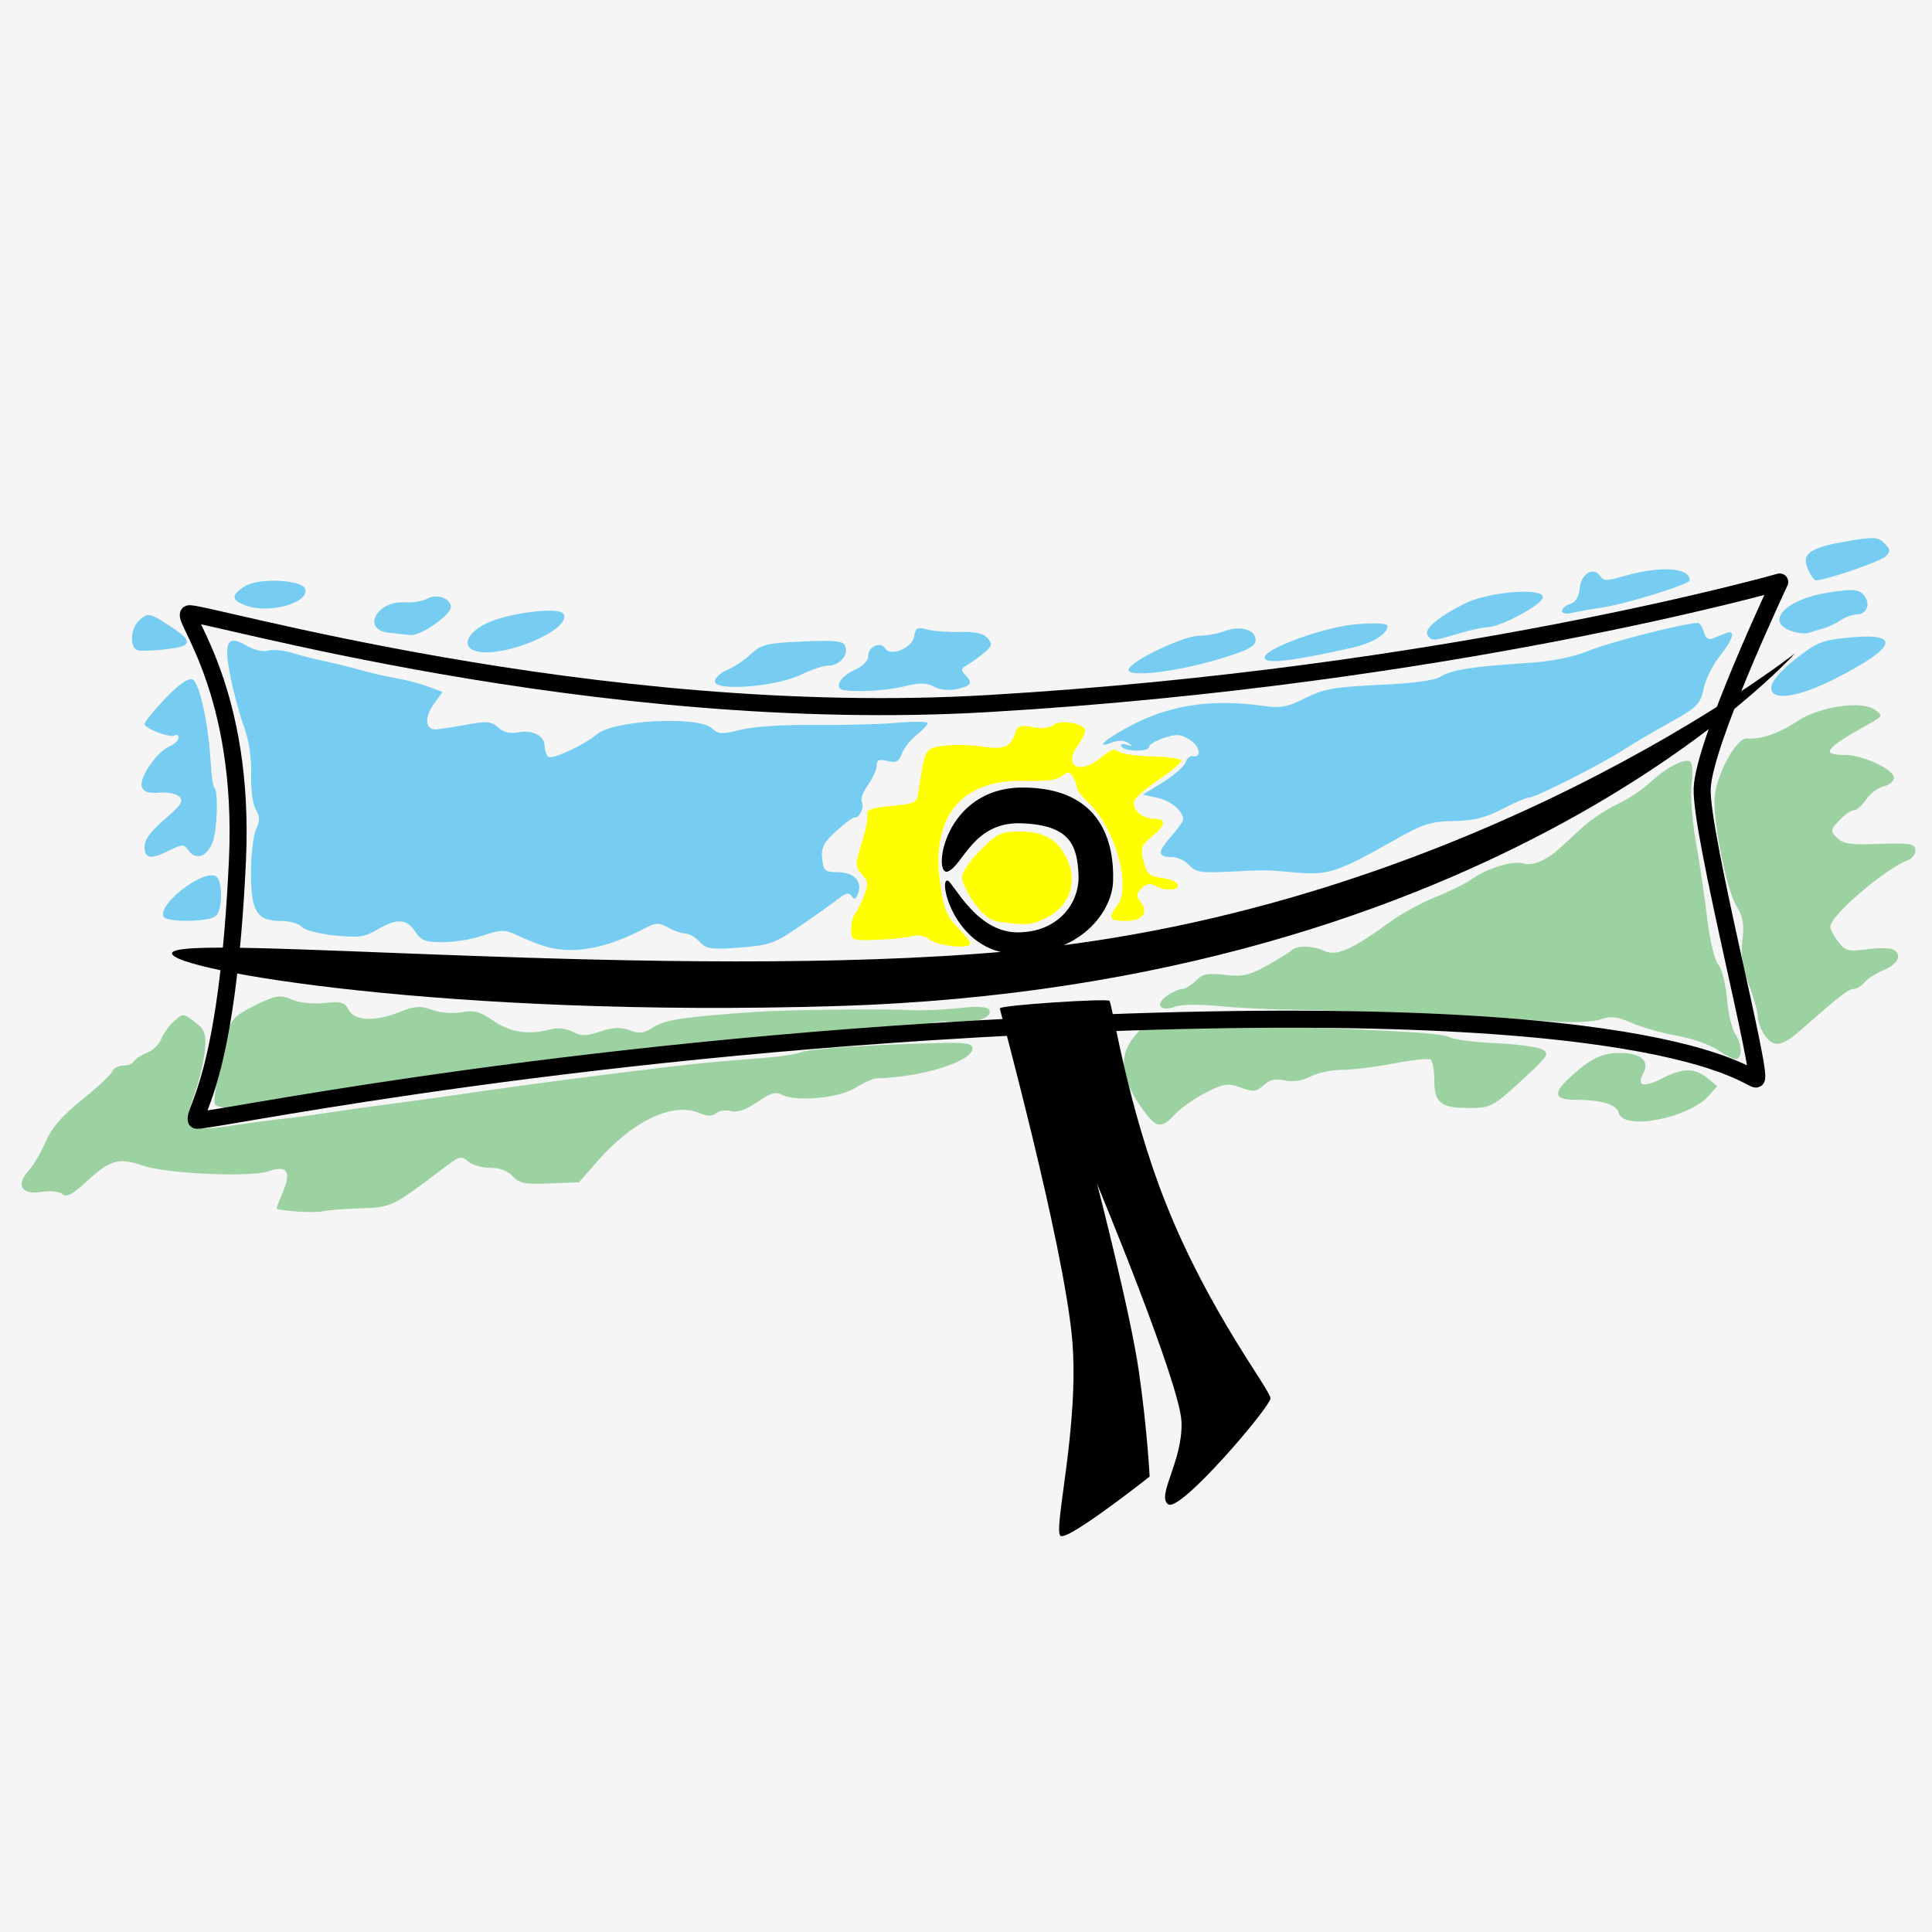 <?xml version="1.0" encoding="UTF-8" standalone="no"?>
<!-- Created with Inkscape (http://www.inkscape.org/) -->
<svg
   xmlns:dc="http://purl.org/dc/elements/1.1/"
   xmlns:cc="http://creativecommons.org/ns#"
   xmlns:rdf="http://www.w3.org/1999/02/22-rdf-syntax-ns#"
   xmlns:svg="http://www.w3.org/2000/svg"
   xmlns="http://www.w3.org/2000/svg"
   xmlns:sodipodi="http://sodipodi.sourceforge.net/DTD/sodipodi-0.dtd"
   xmlns:inkscape="http://www.inkscape.org/namespaces/inkscape"
   width="22"
   height="22"
   id="svg2"
   sodipodi:version="0.32"
   inkscape:version="0.46"
   sodipodi:docname="info.svg"
   inkscape:output_extension="org.inkscape.output.svg.inkscape"
   version="1.0"
   inkscape:export-filename="info.png"
   inkscape:export-xdpi="90"
   inkscape:export-ydpi="90">
  <defs
     id="defs4">
    <inkscape:perspective
       sodipodi:type="inkscape:persp3d"
       inkscape:vp_x="0 : 526.18109 : 1"
       inkscape:vp_y="0 : 1000 : 0"
       inkscape:vp_z="744.09448 : 526.18109 : 1"
       inkscape:persp3d-origin="372.04724 : 350.78739 : 1"
       id="perspective10" />
    <inkscape:perspective
       id="perspective2578"
       inkscape:persp3d-origin="0.5 : 0.33333333 : 1"
       inkscape:vp_z="1 : 0.5 : 1"
       inkscape:vp_y="0 : 1000 : 0"
       inkscape:vp_x="0 : 0.5 : 1"
       sodipodi:type="inkscape:persp3d" />
  </defs>
  <sodipodi:namedview
     id="base"
     pagecolor="#ffffff"
     bordercolor="#666666"
     borderopacity="1.0"
     gridtolerance="10000"
     guidetolerance="10"
     objecttolerance="10"
     inkscape:pageopacity="0.0"
     inkscape:pageshadow="2"
     inkscape:zoom="22.4"
     inkscape:cx="2.6003842"
     inkscape:cy="6.5535166"
     inkscape:document-units="px"
     inkscape:current-layer="layer1"
     showgrid="true"
     inkscape:window-width="1400"
     inkscape:window-height="1003"
     inkscape:window-x="0"
     inkscape:window-y="20">
    <inkscape:grid
       type="xygrid"
       id="grid2388" />
  </sodipodi:namedview>
  <g
     inkscape:label="Layer 1"
     inkscape:groupmode="layer"
     id="layer1"
     style="display:inline">
    <rect
       style="opacity:1;fill:#f5f5f5;fill-opacity:1;stroke:none;stroke-width:4;stroke-linecap:round;stroke-linejoin:round;stroke-miterlimit:5.7;stroke-dasharray:none;stroke-opacity:1"
       id="rect2390"
       width="22"
       height="22"
       x="0"
       y="0" />
    <path
       id="path2511"
       style="fill:#76cdf1;fill-opacity:1"
       d="M 1.865,10.44 C 1.785,10.31 2.288,9.911 2.452,9.974 C 2.535,10.006 2.541,10.348 2.46,10.429 C 2.391,10.498 1.907,10.507 1.865,10.44 z M 1.646,9.642 C 1.646,9.562 1.719,9.463 1.875,9.329 C 2.059,9.172 2.093,9.121 2.044,9.072 C 2.01,9.039 1.907,9.018 1.814,9.026 C 1.695,9.036 1.637,9.018 1.616,8.963 C 1.579,8.866 1.776,8.57 1.924,8.503 C 1.984,8.476 2.034,8.43 2.034,8.401 C 2.034,8.372 2.015,8.36 1.992,8.374 C 1.938,8.407 1.646,8.297 1.646,8.243 C 1.646,8.22 1.752,8.091 1.881,7.955 C 2.034,7.794 2.142,7.718 2.191,7.737 C 2.271,7.768 2.374,8.238 2.399,8.686 C 2.407,8.828 2.426,8.957 2.442,8.972 C 2.488,9.018 2.474,9.453 2.422,9.588 C 2.36,9.753 2.232,9.8 2.151,9.69 C 2.093,9.61 2.078,9.61 1.932,9.682 C 1.716,9.79 1.646,9.78 1.646,9.642 z M 20.171,7.811 C 20.18,7.75 20.301,7.616 20.453,7.498 C 20.692,7.312 20.756,7.287 21.065,7.259 C 21.653,7.204 21.598,7.37 20.914,7.72 C 20.456,7.953 20.145,7.992 20.171,7.811 z M 9.555,7.785 C 9.564,7.738 9.642,7.669 9.729,7.63 C 9.825,7.588 9.886,7.526 9.886,7.471 C 9.886,7.362 10.027,7.298 10.079,7.384 C 10.141,7.483 10.392,7.376 10.411,7.243 C 10.425,7.149 10.446,7.138 10.557,7.168 C 10.628,7.187 10.798,7.2 10.934,7.196 C 11.11,7.192 11.201,7.213 11.248,7.269 C 11.304,7.336 11.297,7.36 11.198,7.441 C 11.134,7.492 11.048,7.554 11.005,7.578 C 10.944,7.612 10.94,7.633 10.989,7.682 C 11.082,7.776 11.063,7.81 10.898,7.846 C 10.807,7.866 10.702,7.856 10.635,7.82 C 10.548,7.773 10.473,7.772 10.304,7.814 C 10.184,7.845 9.963,7.869 9.813,7.869 C 9.579,7.869 9.542,7.857 9.555,7.785 z M 8.141,7.76 C 8.141,7.72 8.202,7.662 8.277,7.631 C 8.352,7.6 8.474,7.519 8.548,7.45 C 8.668,7.338 8.73,7.323 9.14,7.305 C 9.52,7.288 9.602,7.298 9.626,7.36 C 9.664,7.459 9.56,7.579 9.435,7.579 C 9.38,7.579 9.237,7.626 9.117,7.684 C 8.836,7.82 8.141,7.875 8.141,7.76 z M 12.852,7.621 C 12.883,7.523 13.473,7.242 13.652,7.24 C 13.737,7.24 13.867,7.216 13.941,7.188 C 14.121,7.12 14.297,7.168 14.297,7.286 C 14.297,7.36 14.217,7.403 13.897,7.501 C 13.395,7.653 12.821,7.72 12.852,7.621 z M 14.403,7.478 C 14.44,7.369 15.095,7.137 15.448,7.108 C 15.667,7.091 15.8,7.098 15.8,7.128 C 15.8,7.22 15.628,7.325 15.388,7.378 C 14.679,7.537 14.373,7.568 14.403,7.478 z M 1.561,7.402 C 1.476,7.367 1.486,7.164 1.577,7.073 C 1.678,6.972 1.701,6.975 1.932,7.127 C 2.127,7.254 2.167,7.31 2.094,7.351 C 2.029,7.389 1.623,7.427 1.561,7.402 z M 5.39,7.404 C 5.259,7.345 5.331,7.199 5.542,7.097 C 5.784,6.98 6.365,6.907 6.415,6.988 C 6.53,7.174 5.663,7.525 5.39,7.404 z M 16.255,7.231 C 16.213,7.164 16.373,7.028 16.672,6.876 C 16.944,6.738 17.569,6.686 17.569,6.801 C 17.569,6.881 17.089,7.14 16.939,7.142 C 16.886,7.143 16.735,7.176 16.604,7.216 C 16.318,7.302 16.3,7.303 16.255,7.231 z M 4.421,7.204 C 4.115,7.166 4.294,6.838 4.609,6.859 C 4.699,6.865 4.816,6.846 4.868,6.816 C 4.975,6.756 5.137,6.816 5.134,6.914 C 5.131,7.004 4.794,7.24 4.68,7.232 C 4.624,7.227 4.508,7.215 4.421,7.204 z M 20.392,7.183 C 20.095,7.074 20.341,6.822 20.816,6.748 C 21.091,6.705 21.155,6.708 21.217,6.77 C 21.307,6.861 21.263,6.997 21.144,6.997 C 21.096,6.997 21.013,7.026 20.961,7.062 C 20.908,7.098 20.821,7.139 20.768,7.154 C 20.715,7.168 20.638,7.192 20.598,7.206 C 20.558,7.22 20.466,7.21 20.392,7.183 z M 17.787,6.957 C 17.787,6.929 17.829,6.893 17.881,6.877 C 17.943,6.857 17.98,6.794 17.99,6.692 C 18.006,6.527 18.153,6.448 18.226,6.565 C 18.256,6.614 18.304,6.615 18.45,6.572 C 18.892,6.44 19.241,6.456 19.241,6.608 C 19.241,6.654 18.504,6.882 18.223,6.922 C 18.103,6.939 17.956,6.965 17.896,6.98 C 17.835,6.995 17.787,6.985 17.787,6.957 z M 2.797,6.894 C 2.633,6.832 2.629,6.78 2.78,6.68 C 2.944,6.573 3.456,6.599 3.478,6.715 C 3.508,6.872 3.052,6.992 2.797,6.894 z M 20.589,6.486 C 20.508,6.308 20.604,6.237 21.023,6.165 C 21.34,6.111 21.383,6.113 21.458,6.187 C 21.53,6.26 21.531,6.278 21.469,6.338 C 21.41,6.395 20.784,6.609 20.677,6.609 C 20.659,6.609 20.62,6.554 20.589,6.486 z M 6.178,10.767 C 6.098,10.741 5.965,10.687 5.882,10.647 C 5.747,10.584 5.706,10.584 5.504,10.652 C 5.38,10.695 5.172,10.729 5.043,10.729 C 4.846,10.729 4.795,10.71 4.728,10.608 C 4.632,10.461 4.517,10.455 4.295,10.586 C 4.153,10.67 4.08,10.68 3.808,10.652 C 3.633,10.634 3.464,10.589 3.434,10.553 C 3.404,10.517 3.298,10.487 3.199,10.487 C 2.924,10.487 2.858,10.381 2.858,9.94 C 2.858,9.737 2.884,9.513 2.916,9.443 C 2.961,9.344 2.96,9.295 2.913,9.219 C 2.878,9.163 2.855,8.993 2.86,8.823 C 2.866,8.629 2.835,8.43 2.773,8.257 C 2.72,8.111 2.651,7.851 2.619,7.681 C 2.547,7.302 2.592,7.225 2.81,7.353 C 2.893,7.402 2.997,7.426 3.051,7.409 C 3.103,7.393 3.228,7.404 3.329,7.435 C 3.43,7.466 3.599,7.509 3.706,7.531 C 3.813,7.553 3.987,7.597 4.094,7.627 C 4.2,7.658 4.386,7.701 4.506,7.722 C 4.626,7.743 4.795,7.787 4.881,7.82 L 5.039,7.879 L 4.937,8.021 C 4.833,8.168 4.842,8.306 4.956,8.306 C 4.992,8.306 5.147,8.282 5.301,8.254 C 5.544,8.209 5.594,8.213 5.672,8.284 C 5.731,8.338 5.809,8.357 5.897,8.34 C 6.067,8.308 6.202,8.378 6.202,8.498 C 6.202,8.549 6.223,8.603 6.248,8.619 C 6.297,8.649 6.659,8.48 6.798,8.361 C 6.987,8.2 7.948,8.15 8.106,8.293 C 8.182,8.362 8.223,8.364 8.434,8.31 C 8.575,8.274 8.923,8.251 9.269,8.255 C 9.595,8.258 10.02,8.248 10.213,8.231 C 10.407,8.214 10.565,8.216 10.565,8.234 C 10.565,8.253 10.509,8.312 10.44,8.366 C 10.371,8.42 10.295,8.516 10.271,8.58 C 10.235,8.674 10.204,8.69 10.105,8.665 C 10.011,8.641 9.983,8.653 9.983,8.717 C 9.983,8.763 9.938,8.863 9.883,8.94 C 9.828,9.017 9.797,9.102 9.813,9.129 C 9.846,9.182 9.784,9.322 9.733,9.308 C 9.716,9.303 9.622,9.372 9.525,9.461 C 9.381,9.592 9.35,9.651 9.362,9.776 C 9.376,9.915 9.393,9.93 9.543,9.932 C 9.728,9.935 9.823,10.037 9.77,10.176 C 9.745,10.242 9.726,10.25 9.698,10.205 C 9.669,10.159 9.633,10.167 9.543,10.237 C 9.479,10.288 9.283,10.427 9.109,10.546 C 8.821,10.743 8.76,10.765 8.423,10.79 C 8.098,10.815 8.042,10.807 7.968,10.725 C 7.922,10.674 7.849,10.632 7.807,10.631 C 7.764,10.63 7.675,10.599 7.608,10.562 C 7.508,10.506 7.468,10.506 7.366,10.559 C 6.891,10.81 6.507,10.877 6.178,10.767 z M 13.542,9.852 C 13.496,9.802 13.411,9.76 13.352,9.76 C 13.181,9.76 13.176,9.707 13.329,9.533 C 13.408,9.443 13.473,9.352 13.473,9.331 C 13.473,9.236 13.332,9.118 13.18,9.085 L 13.013,9.049 L 13.242,8.908 C 13.368,8.83 13.483,8.728 13.499,8.682 C 13.515,8.636 13.551,8.604 13.579,8.61 C 13.688,8.633 13.667,8.502 13.551,8.426 C 13.448,8.359 13.4,8.355 13.257,8.402 C 13.162,8.433 13.085,8.479 13.085,8.503 C 13.085,8.564 12.808,8.561 12.771,8.5 C 12.753,8.472 12.777,8.464 12.828,8.48 C 12.897,8.503 12.901,8.498 12.847,8.46 C 12.804,8.429 12.735,8.428 12.662,8.455 C 12.442,8.539 12.601,8.404 12.907,8.247 C 13.348,8.022 13.816,7.957 14.399,8.04 C 14.583,8.066 14.666,8.05 14.864,7.949 C 15.071,7.845 15.194,7.823 15.704,7.799 C 16.086,7.782 16.339,7.748 16.403,7.706 C 16.521,7.629 16.769,7.589 17.375,7.551 C 17.672,7.532 17.904,7.486 18.102,7.406 C 18.347,7.307 19.188,7.094 19.332,7.094 C 19.356,7.094 19.387,7.14 19.402,7.197 C 19.421,7.267 19.454,7.291 19.505,7.27 C 19.547,7.253 19.613,7.226 19.653,7.21 C 19.769,7.163 19.738,7.279 19.582,7.472 C 19.503,7.571 19.421,7.738 19.399,7.844 C 19.362,8.019 19.327,8.054 19.021,8.224 C 18.836,8.327 18.597,8.468 18.49,8.537 C 18.235,8.702 17.487,9.081 17.416,9.081 C 17.385,9.081 17.246,9.14 17.106,9.213 C 16.916,9.312 16.777,9.346 16.552,9.349 C 16.291,9.354 16.203,9.382 15.868,9.572 C 15.24,9.928 15.125,9.966 14.776,9.937 C 14.389,9.904 14.438,9.904 13.998,9.926 C 13.679,9.942 13.614,9.932 13.542,9.852 z" />
    <path
       id="path2557"
       style="fill:#9cd1a2;fill-opacity:1"
       d="M 3.379,13.796 C 3.252,13.786 3.149,13.771 3.149,13.762 C 3.149,13.753 3.183,13.665 3.225,13.564 C 3.319,13.338 3.266,13.265 3.059,13.337 C 2.853,13.409 1.902,13.367 1.627,13.273 C 1.349,13.179 1.255,13.206 0.985,13.455 C 0.824,13.604 0.759,13.637 0.71,13.597 C 0.674,13.567 0.57,13.556 0.468,13.573 C 0.245,13.609 0.177,13.494 0.325,13.332 C 0.379,13.274 0.466,13.124 0.52,13.001 C 0.59,12.841 0.709,12.703 0.935,12.522 C 1.11,12.382 1.264,12.238 1.278,12.201 C 1.292,12.165 1.347,12.135 1.399,12.135 C 1.452,12.135 1.509,12.112 1.527,12.084 C 1.544,12.055 1.611,12.012 1.676,11.987 C 1.74,11.963 1.812,11.893 1.835,11.833 C 1.858,11.772 1.924,11.681 1.981,11.63 C 2.083,11.537 2.086,11.537 2.217,11.636 C 2.331,11.722 2.347,11.765 2.334,11.948 C 2.325,12.064 2.274,12.287 2.22,12.443 C 2.132,12.696 2.129,12.735 2.193,12.8 C 2.256,12.863 2.321,12.865 2.671,12.813 C 2.894,12.78 3.152,12.746 3.246,12.737 C 3.339,12.728 3.557,12.698 3.73,12.671 C 3.904,12.645 4.22,12.6 4.433,12.573 C 4.646,12.545 4.952,12.503 5.112,12.48 C 5.665,12.398 6.181,12.328 6.784,12.251 C 7.789,12.124 8.096,12.091 8.577,12.057 C 8.831,12.039 9.075,12.006 9.119,11.983 C 9.197,11.943 9.931,11.894 10.71,11.877 C 10.995,11.87 11.074,11.883 11.074,11.937 C 11.074,12.087 10.499,12.267 9.983,12.279 C 9.943,12.28 9.834,12.329 9.741,12.388 C 9.555,12.505 9.063,12.55 8.901,12.465 C 8.833,12.429 8.767,12.449 8.623,12.549 C 8.497,12.637 8.398,12.671 8.326,12.652 C 8.267,12.636 8.191,12.647 8.156,12.676 C 8.111,12.714 8.054,12.713 7.956,12.672 C 7.658,12.548 7.203,12.766 6.805,13.221 L 6.593,13.463 L 6.259,13.476 C 5.977,13.488 5.911,13.475 5.838,13.394 C 5.783,13.333 5.689,13.298 5.581,13.298 C 5.487,13.298 5.374,13.265 5.329,13.225 C 5.256,13.159 5.231,13.165 5.072,13.285 C 4.465,13.747 4.462,13.748 4.099,13.76 C 3.909,13.766 3.722,13.781 3.682,13.792 C 3.642,13.804 3.505,13.805 3.379,13.796 z M 13.029,12.656 C 12.761,12.293 12.727,12.028 12.921,11.798 L 13.048,11.648 L 13.927,11.672 C 15.678,11.72 16.407,11.759 16.502,11.809 C 16.556,11.837 16.794,11.869 17.031,11.879 C 17.269,11.889 17.507,11.921 17.56,11.949 C 17.649,11.997 17.63,12.025 17.322,12.308 C 17.009,12.595 16.972,12.615 16.754,12.617 C 16.412,12.621 16.333,12.563 16.333,12.306 C 16.333,12.188 16.313,12.08 16.289,12.065 C 16.265,12.05 16.074,12.071 15.865,12.111 C 15.656,12.151 15.391,12.183 15.276,12.183 C 15.162,12.183 15.002,12.218 14.921,12.259 C 14.827,12.308 14.723,12.324 14.63,12.303 C 14.525,12.28 14.458,12.295 14.389,12.358 C 14.306,12.433 14.272,12.436 14.128,12.384 C 13.981,12.331 13.938,12.337 13.73,12.443 C 13.602,12.508 13.444,12.618 13.38,12.688 C 13.227,12.852 13.17,12.847 13.029,12.656 z M 18.433,12.673 C 18.407,12.574 18.234,12.523 17.926,12.523 C 17.7,12.523 17.683,12.446 17.872,12.273 C 18.108,12.055 18.241,11.99 18.446,11.99 C 18.687,11.99 18.789,12.081 18.711,12.226 C 18.635,12.368 18.716,12.387 18.929,12.279 C 19.164,12.159 19.296,12.158 19.441,12.276 L 19.555,12.368 L 19.459,12.476 C 19.226,12.736 18.486,12.878 18.433,12.673 z M 2.447,12.574 C 2.432,12.549 2.454,12.38 2.496,12.198 C 2.538,12.017 2.588,11.803 2.606,11.723 C 2.633,11.608 2.695,11.551 2.905,11.448 C 3.146,11.331 3.185,11.325 3.323,11.382 C 3.412,11.42 3.566,11.436 3.695,11.421 C 3.883,11.4 3.922,11.411 3.97,11.499 C 4.038,11.627 4.273,11.636 4.559,11.521 C 4.726,11.455 4.787,11.451 4.922,11.5 C 5.015,11.533 5.158,11.545 5.257,11.526 C 5.397,11.5 5.464,11.518 5.617,11.623 C 5.809,11.756 6.015,11.788 6.266,11.722 C 6.352,11.7 6.448,11.71 6.52,11.749 C 6.617,11.8 6.673,11.8 6.836,11.746 C 6.984,11.697 7.069,11.694 7.171,11.732 C 7.282,11.774 7.334,11.767 7.442,11.696 C 7.571,11.612 7.806,11.577 8.602,11.523 C 8.988,11.497 10.104,11.485 10.395,11.503 C 10.502,11.509 10.733,11.499 10.91,11.48 C 11.123,11.456 11.241,11.462 11.262,11.496 C 11.316,11.582 11.098,11.663 10.879,11.638 C 10.766,11.626 10.644,11.632 10.606,11.653 C 10.569,11.674 10.332,11.703 10.079,11.718 C 9.826,11.733 9.5,11.767 9.353,11.794 C 9.206,11.821 9.021,11.842 8.941,11.841 C 8.688,11.837 7.223,12.006 6.347,12.14 C 6.173,12.167 5.863,12.196 5.659,12.205 C 5.455,12.214 5.268,12.235 5.243,12.25 C 5.217,12.266 4.981,12.302 4.718,12.331 C 4.455,12.359 4.159,12.404 4.061,12.429 C 3.964,12.455 3.735,12.485 3.552,12.495 C 3.37,12.506 3.145,12.538 3.052,12.567 C 2.844,12.632 2.486,12.636 2.447,12.574 z M 19.577,11.966 C 19.484,11.901 19.271,11.825 19.096,11.794 C 18.923,11.763 18.689,11.697 18.577,11.647 C 18.414,11.575 18.344,11.567 18.228,11.608 C 18.147,11.636 17.923,11.647 17.728,11.634 C 16.981,11.582 15.268,11.504 14.782,11.499 C 14.502,11.497 14.099,11.478 13.887,11.457 C 13.662,11.434 13.452,11.437 13.382,11.463 C 13.214,11.527 13.145,11.44 13.286,11.341 C 13.347,11.298 13.426,11.262 13.46,11.262 C 13.494,11.262 13.564,11.22 13.616,11.168 C 13.694,11.09 13.754,11.078 13.948,11.101 C 14.147,11.124 14.223,11.108 14.423,10.997 C 14.554,10.925 14.681,10.846 14.707,10.822 C 14.769,10.762 14.946,10.766 15.088,10.831 C 15.22,10.891 15.404,10.809 15.822,10.503 C 15.954,10.406 16.189,10.277 16.342,10.217 C 16.496,10.156 16.682,10.065 16.756,10.013 C 16.939,9.884 17.232,9.795 17.348,9.832 C 17.451,9.864 17.607,9.799 17.763,9.657 C 17.816,9.608 17.936,9.499 18.028,9.414 C 18.121,9.33 18.296,9.214 18.416,9.158 C 18.537,9.101 18.701,8.993 18.781,8.918 C 18.961,8.748 19.18,8.631 19.244,8.671 C 19.272,8.688 19.28,8.797 19.263,8.927 C 19.247,9.056 19.268,9.342 19.312,9.59 C 19.355,9.83 19.413,10.223 19.441,10.463 C 19.471,10.713 19.524,10.934 19.565,10.98 C 19.605,11.025 19.65,11.199 19.665,11.368 C 19.679,11.537 19.721,11.718 19.757,11.77 C 19.831,11.877 19.844,12.02 19.783,12.057 C 19.761,12.071 19.668,12.03 19.577,11.966 z M 20.092,11.785 C 20.051,11.726 20.017,11.633 20.017,11.579 C 20.017,11.525 19.971,11.361 19.915,11.214 C 19.839,11.016 19.82,10.886 19.841,10.709 C 19.863,10.52 19.848,10.437 19.771,10.312 C 19.666,10.141 19.516,9.415 19.523,9.111 C 19.529,8.847 19.768,8.397 19.896,8.409 C 20.05,8.423 20.261,8.35 20.474,8.208 C 20.72,8.044 21.203,7.974 21.35,8.082 C 21.442,8.149 21.44,8.155 21.286,8.241 C 20.778,8.524 20.722,8.597 21.012,8.597 C 21.214,8.597 21.568,8.763 21.568,8.859 C 21.568,8.895 21.514,8.939 21.447,8.956 C 21.381,8.972 21.291,9.04 21.248,9.106 C 21.204,9.172 21.143,9.227 21.11,9.227 C 21.078,9.227 21.003,9.278 20.944,9.342 C 20.841,9.451 20.84,9.461 20.919,9.54 C 20.984,9.605 21.073,9.621 21.321,9.612 C 21.762,9.596 21.81,9.604 21.81,9.689 C 21.81,9.73 21.772,9.778 21.725,9.795 C 21.459,9.897 20.839,10.429 20.842,10.553 C 20.842,10.583 20.883,10.661 20.933,10.725 C 21.012,10.828 21.048,10.838 21.245,10.811 C 21.368,10.794 21.502,10.793 21.543,10.808 C 21.668,10.856 21.624,10.973 21.455,11.044 C 21.366,11.081 21.265,11.145 21.231,11.187 C 21.196,11.229 21.14,11.262 21.106,11.262 C 21.048,11.262 20.948,11.34 20.499,11.735 C 20.288,11.92 20.195,11.932 20.092,11.785 z" />
    <path
       id="path2467"
       style="fill:#ffff00;fill-opacity:1"
       d="M 10.589,10.701 C 10.533,10.658 10.452,10.641 10.395,10.659 C 10.342,10.676 10.162,10.695 9.995,10.701 C 9.698,10.712 9.692,10.709 9.692,10.585 C 9.692,10.515 9.711,10.437 9.733,10.412 C 9.755,10.386 9.802,10.294 9.836,10.207 C 9.891,10.068 9.888,10.036 9.815,9.955 C 9.735,9.867 9.735,9.847 9.812,9.603 C 9.856,9.461 9.886,9.312 9.877,9.273 C 9.866,9.219 9.93,9.197 10.149,9.178 C 10.389,9.158 10.439,9.138 10.451,9.057 C 10.535,8.511 10.527,8.528 10.734,8.494 C 10.841,8.476 11.037,8.479 11.171,8.5 C 11.429,8.541 11.509,8.509 11.561,8.345 C 11.587,8.264 11.619,8.253 11.761,8.28 C 11.863,8.299 11.956,8.289 11.996,8.256 C 12.078,8.189 12.359,8.24 12.357,8.322 C 12.356,8.353 12.323,8.421 12.284,8.473 C 12.095,8.722 12.289,8.835 12.541,8.623 C 12.64,8.54 12.698,8.519 12.733,8.555 C 12.761,8.583 12.926,8.609 13.1,8.613 C 13.274,8.617 13.431,8.636 13.449,8.654 C 13.467,8.672 13.362,8.766 13.214,8.864 C 13.067,8.962 12.933,9.077 12.916,9.121 C 12.883,9.209 13.007,9.324 13.135,9.324 C 13.282,9.324 13.281,9.388 13.13,9.514 C 12.993,9.629 12.983,9.654 13.023,9.809 C 13.059,9.948 13.092,9.981 13.209,9.994 C 13.288,10.003 13.372,10.029 13.396,10.053 C 13.47,10.124 13.297,10.16 13.18,10.098 C 13.095,10.052 13.06,10.056 12.999,10.116 C 12.938,10.178 12.935,10.205 12.986,10.266 C 13.086,10.387 13.011,10.487 12.82,10.487 C 12.632,10.487 12.613,10.455 12.721,10.314 C 12.888,10.095 12.699,9.425 12.387,9.133 C 12.318,9.069 12.261,8.992 12.261,8.964 C 12.26,8.935 12.24,8.88 12.216,8.842 C 12.179,8.783 12.159,8.783 12.093,8.838 C 12.041,8.881 11.903,8.899 11.682,8.892 C 10.95,8.868 10.598,9.289 10.705,10.059 C 10.744,10.342 10.779,10.431 10.901,10.557 C 10.983,10.641 11.05,10.725 11.05,10.744 C 11.05,10.808 10.686,10.775 10.589,10.701 z M 11.399,10.5 C 11.279,10.485 11.203,10.431 11.096,10.283 C 11.017,10.174 10.953,10.041 10.953,9.989 C 10.953,9.936 11.048,9.797 11.164,9.681 C 11.357,9.488 11.398,9.469 11.614,9.469 C 11.883,9.469 12.033,9.552 12.14,9.76 C 12.282,10.034 12.183,10.324 11.905,10.456 C 11.739,10.535 11.704,10.538 11.399,10.5 z" />
    <path
       style="fill:#000000;fill-opacity:1;stroke:none;stroke-width:1px;stroke-linecap:butt;stroke-linejoin:miter;stroke-opacity:1"
       d="M 1.959,10.855 C 1.949,11.047 5.096,11.591 9.533,11.456 C 17.067,11.228 20.439,7.44 20.439,7.44 C 20.439,7.44 16.73,10.361 11.472,10.833 C 7.622,11.179 1.972,10.608 1.959,10.855 z"
       id="path2584"
       sodipodi:nodetypes="cscss" />
    <path
       style="fill:#000000;fill-opacity:1;stroke:none;stroke-width:1px;stroke-linecap:butt;stroke-linejoin:miter;stroke-opacity:1"
       d="M 10.792,9.924 C 10.962,9.864 11.08,9.353 11.632,9.375 C 12.188,9.396 12.264,9.626 12.281,9.955 C 12.299,10.288 12.043,10.621 11.58,10.617 C 11.113,10.612 10.856,10.049 10.792,10.028 C 10.678,9.991 10.864,10.853 11.576,10.863 C 12.292,10.874 12.664,10.39 12.675,10.033 C 12.688,9.617 12.558,8.97 11.649,8.968 C 10.736,8.966 10.619,9.986 10.792,9.924 L 10.792,9.924 z"
       id="path3358"
       sodipodi:nodetypes="czzzszszz" />
    <path
       style="fill:#000000;fill-opacity:1;stroke:none;stroke-width:1px;stroke-linecap:butt;stroke-linejoin:miter;stroke-opacity:1"
       d="M 11.385,11.482 C 11.406,11.444 12.593,11.369 12.632,11.396 C 12.668,11.421 12.825,12.571 13.281,13.716 C 13.774,14.953 14.467,15.827 14.467,15.923 C 14.467,16.018 13.441,17.225 13.303,17.13 C 13.164,17.035 13.47,16.64 13.454,16.191 C 13.438,15.754 12.493,13.482 12.493,13.482 C 12.493,13.482 12.874,14.953 12.969,15.62 C 13.065,16.286 13.091,16.814 13.091,16.814 C 13.091,16.814 12.171,17.541 12.078,17.49 C 11.984,17.44 12.298,16.223 12.208,15.239 C 12.105,14.131 11.377,11.474 11.385,11.482 C 11.385,11.482 11.366,11.519 11.385,11.482 z"
       id="path3361"
       sodipodi:nodetypes="czsssscsczscz" />
    <path
       style="fill:none;fill-opacity:1;fill-rule:evenodd;stroke:#000000;stroke-width:0.194;stroke-linecap:round;stroke-linejoin:round;stroke-miterlimit:5.7;stroke-dasharray:none;stroke-opacity:1"
       d="M 2.236,12.755 C 2.202,12.634 2.589,12.296 2.704,9.794 C 2.792,7.875 2.07,7.038 2.15,6.99 C 2.236,6.938 6.743,8.279 11.264,8.011 C 16.491,7.702 20.266,6.627 20.266,6.627 C 20.266,6.627 19.4,8.462 19.383,8.981 C 19.366,9.5 20.084,12.27 19.998,12.287 C 19.911,12.305 18.963,11.274 11.143,11.716 C 5.878,12.014 2.271,12.798 2.236,12.755 z"
       id="path3154"
       sodipodi:nodetypes="cssscsssc" />
  </g>
  <g
     inkscape:groupmode="layer"
     id="layer2"
     inkscape:label="dark blue" />
</svg>
